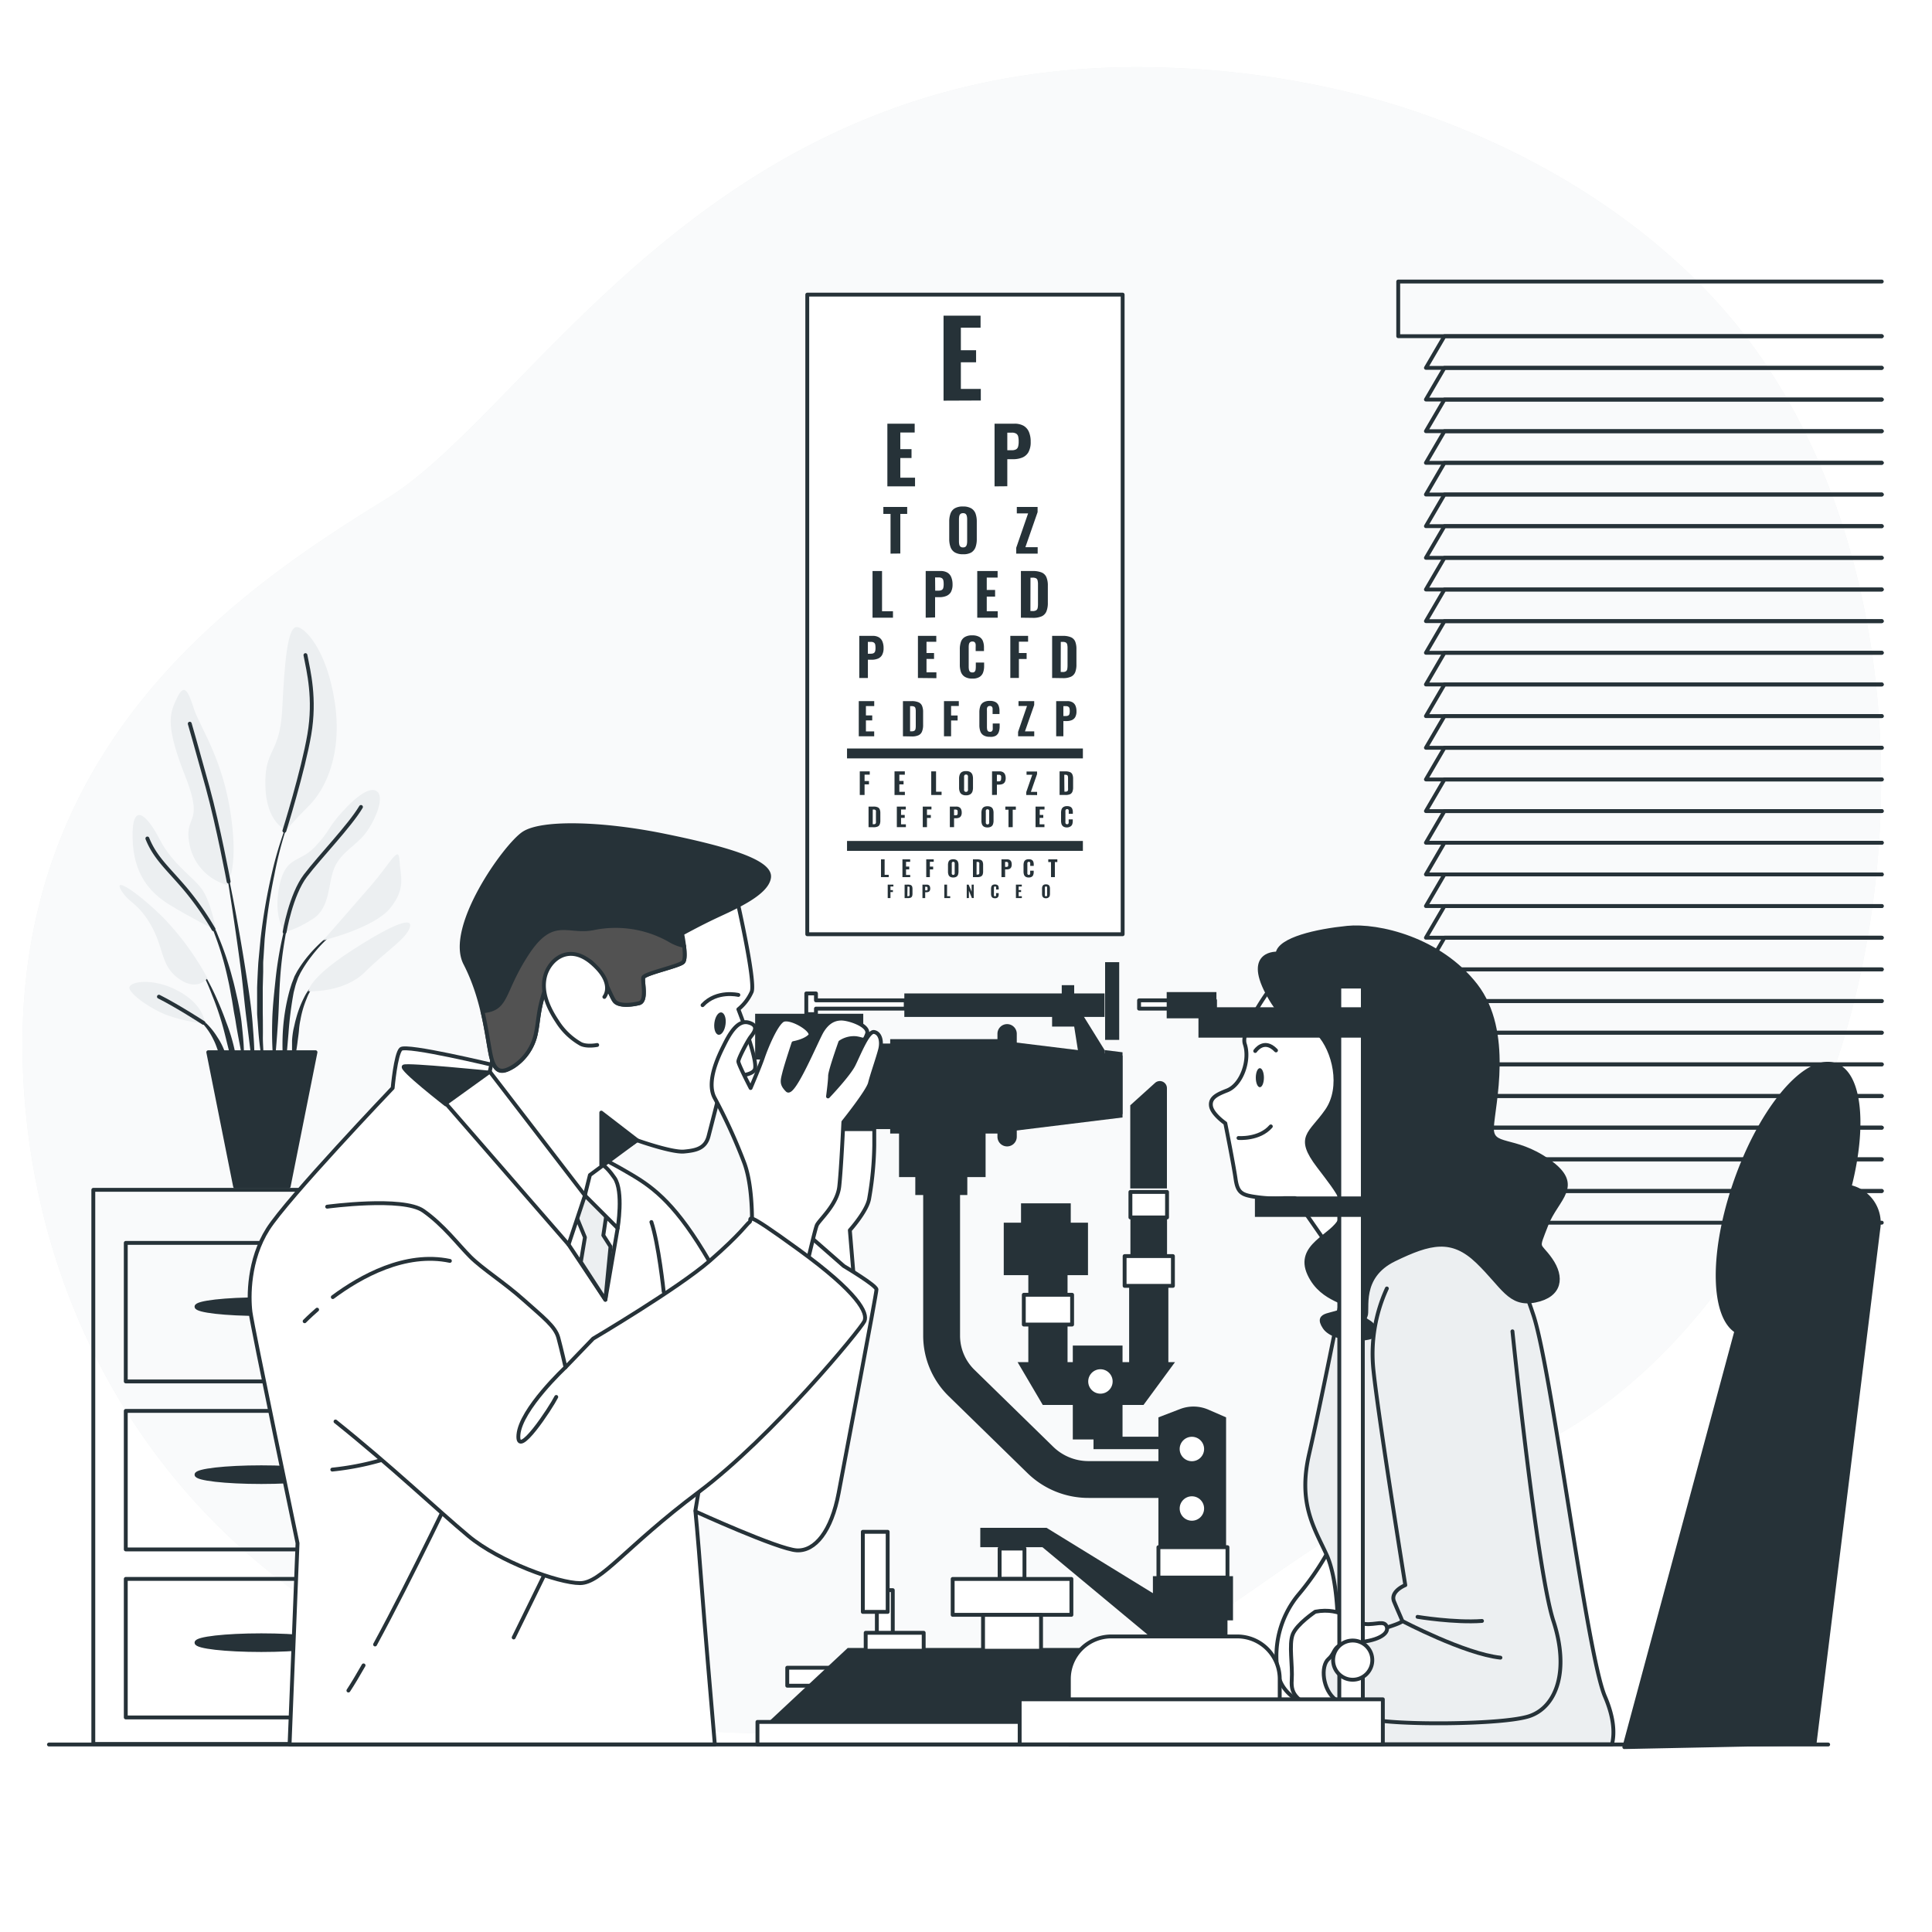 <svg class="animated" id="freepik_stories-ophthalmologist" xmlns="http://www.w3.org/2000/svg" viewBox="0 0 500 500" version="1.1" xmlns:xlink="http://www.w3.org/1999/xlink" xmlns:svgjs="http://svgjs.com/svgjs"><style>svg#freepik_stories-ophthalmologist:not(.animated) .animable {opacity: 0;}svg#freepik_stories-ophthalmologist.animated #freepik--Plant--inject-87 {animation: 1.5s Infinite  linear wind;animation-delay: 0s;}svg#freepik_stories-ophthalmologist.animated #freepik--character-2--inject-87 {animation: 1s 1 forwards cubic-bezier(.36,-0.01,.5,1.38) slideRight;animation-delay: 0s;}svg#freepik_stories-ophthalmologist.animated #freepik--character-1--inject-87 {animation: 1s 1 forwards cubic-bezier(.36,-0.01,.5,1.38) slideLeft;animation-delay: 0s;}            @keyframes wind {                0% {                    transform: rotate( 0deg );                }                25% {                    transform: rotate( 1deg );                }                75% {                    transform: rotate( -1deg );                }            }                    @keyframes slideRight {                0% {                    opacity: 0;                    transform: translateX(30px);                }                100% {                    opacity: 1;                    transform: translateX(0);                }            }                    @keyframes slideLeft {                0% {                    opacity: 0;                    transform: translateX(-30px);                }                100% {                    opacity: 1;                    transform: translateX(0);                }            }        </style><g id="freepik--background-simple--inject-87" class="animable" style="transform-origin: 246.32px 233.053px;"><path d="M461.52,101.55q-2.38-4-5-7.9c-23.18-34.34-63.07-57.84-102.31-68.46a231.87,231.87,0,0,0-52.71-7.69c-116.62-3.95-163.07,88-201.61,111.68S2.07,193.41,6,278.4s65.22,165,183.81,170S316.33,400,382.54,380.19c43.82-13.08,75-57.26,90.2-98.09C493.52,226.46,492.54,154.19,461.52,101.55Z" style="fill: rgb(236, 239, 241); transform-origin: 246.32px 233.053px;" id="el6p1qwu02z2v" class="animable"></path><g id="elcda0mm92wh"><path d="M461.52,101.55q-2.38-4-5-7.9c-23.18-34.34-63.07-57.84-102.31-68.46a231.87,231.87,0,0,0-52.71-7.69c-116.62-3.95-163.07,88-201.61,111.68S2.07,193.41,6,278.4s65.22,165,183.81,170S316.33,400,382.54,380.19c43.82-13.08,75-57.26,90.2-98.09C493.52,226.46,492.54,154.19,461.52,101.55Z" style="fill: rgb(255, 255, 255); opacity: 0.7; transform-origin: 246.32px 233.053px;" class="animable"></path></g></g><g id="freepik--Window--inject-87" class="animable" style="transform-origin: 424.43px 194.645px;"><polyline points="487 95.2 369.03 95.2 373.82 87.01 487 87.01" style="fill: none; stroke: rgb(38, 50, 56); stroke-linecap: round; stroke-linejoin: round; transform-origin: 428.015px 91.105px;" id="elh5hbshedz35" class="animable"></polyline><polyline points="487 103.4 369.03 103.4 373.82 95.2 487 95.2" style="fill: none; stroke: rgb(38, 50, 56); stroke-linecap: round; stroke-linejoin: round; transform-origin: 428.015px 99.3px;" id="elhxqmrcrt6ns" class="animable"></polyline><polyline points="487 111.59 369.03 111.59 373.82 103.4 487 103.4" style="fill: none; stroke: rgb(38, 50, 56); stroke-linecap: round; stroke-linejoin: round; transform-origin: 428.015px 107.495px;" id="el83xuzk3nz3b" class="animable"></polyline><polyline points="487 119.78 369.03 119.78 373.82 111.59 487 111.59" style="fill: none; stroke: rgb(38, 50, 56); stroke-linecap: round; stroke-linejoin: round; transform-origin: 428.015px 115.685px;" id="elaxf32wqxpio" class="animable"></polyline><polyline points="487 127.98 369.03 127.98 373.82 119.78 487 119.78" style="fill: none; stroke: rgb(38, 50, 56); stroke-linecap: round; stroke-linejoin: round; transform-origin: 428.015px 123.88px;" id="elxo08y2h2gvg" class="animable"></polyline><polyline points="487 136.17 369.03 136.17 373.82 127.98 487 127.98" style="fill: none; stroke: rgb(38, 50, 56); stroke-linecap: round; stroke-linejoin: round; transform-origin: 428.015px 132.075px;" id="el60wicy2op8k" class="animable"></polyline><polyline points="487 144.36 369.03 144.36 373.82 136.17 487 136.17" style="fill: none; stroke: rgb(38, 50, 56); stroke-linecap: round; stroke-linejoin: round; transform-origin: 428.015px 140.265px;" id="elhukymkrrzkt" class="animable"></polyline><polyline points="487 152.56 369.03 152.56 373.82 144.36 487 144.36" style="fill: none; stroke: rgb(38, 50, 56); stroke-linecap: round; stroke-linejoin: round; transform-origin: 428.015px 148.46px;" id="els36mlaxz0fl" class="animable"></polyline><polyline points="487 160.75 369.03 160.75 373.82 152.56 487 152.56" style="fill: none; stroke: rgb(38, 50, 56); stroke-linecap: round; stroke-linejoin: round; transform-origin: 428.015px 156.655px;" id="elu63hnzcamva" class="animable"></polyline><polyline points="487 168.94 369.03 168.94 373.82 160.75 487 160.75" style="fill: none; stroke: rgb(38, 50, 56); stroke-linecap: round; stroke-linejoin: round; transform-origin: 428.015px 164.845px;" id="elp85l03s774n" class="animable"></polyline><polyline points="487 177.14 369.03 177.14 373.82 168.94 487 168.94" style="fill: none; stroke: rgb(38, 50, 56); stroke-linecap: round; stroke-linejoin: round; transform-origin: 428.015px 173.04px;" id="ele6y82l726as" class="animable"></polyline><polyline points="487 185.33 369.03 185.33 373.82 177.14 487 177.14" style="fill: none; stroke: rgb(38, 50, 56); stroke-linecap: round; stroke-linejoin: round; transform-origin: 428.015px 181.235px;" id="elf2kn1ipux4" class="animable"></polyline><polyline points="487 193.52 369.03 193.52 373.82 185.33 487 185.33" style="fill: none; stroke: rgb(38, 50, 56); stroke-linecap: round; stroke-linejoin: round; transform-origin: 428.015px 189.425px;" id="elk8qwbwfo4xf" class="animable"></polyline><polyline points="487 201.72 369.03 201.72 373.82 193.52 487 193.52" style="fill: none; stroke: rgb(38, 50, 56); stroke-linecap: round; stroke-linejoin: round; transform-origin: 428.015px 197.62px;" id="el44bczpqbyhw" class="animable"></polyline><polyline points="487 209.91 369.03 209.91 373.82 201.72 487 201.72" style="fill: none; stroke: rgb(38, 50, 56); stroke-linecap: round; stroke-linejoin: round; transform-origin: 428.015px 205.815px;" id="el8eqthwuj8w" class="animable"></polyline><polyline points="487 218.1 369.03 218.1 373.82 209.91 487 209.91" style="fill: none; stroke: rgb(38, 50, 56); stroke-linecap: round; stroke-linejoin: round; transform-origin: 428.015px 214.005px;" id="elad9uzkti2la" class="animable"></polyline><polyline points="487 226.3 369.03 226.3 373.82 218.1 487 218.1" style="fill: none; stroke: rgb(38, 50, 56); stroke-linecap: round; stroke-linejoin: round; transform-origin: 428.015px 222.2px;" id="el3piq1uqsbip" class="animable"></polyline><polyline points="487 234.49 369.03 234.49 373.82 226.3 487 226.3" style="fill: none; stroke: rgb(38, 50, 56); stroke-linecap: round; stroke-linejoin: round; transform-origin: 428.015px 230.395px;" id="eltjogb7yyubc" class="animable"></polyline><polyline points="487 242.68 369.03 242.68 373.82 234.49 487 234.49" style="fill: none; stroke: rgb(38, 50, 56); stroke-linecap: round; stroke-linejoin: round; transform-origin: 428.015px 238.585px;" id="elqt6dpwyx22b" class="animable"></polyline><polyline points="487 250.88 369.03 250.88 373.82 242.68 487 242.68" style="fill: none; stroke: rgb(38, 50, 56); stroke-linecap: round; stroke-linejoin: round; transform-origin: 428.015px 246.78px;" id="eln3ojult3v9" class="animable"></polyline><polyline points="487 259.07 369.03 259.07 373.82 250.88 487 250.88" style="fill: none; stroke: rgb(38, 50, 56); stroke-linecap: round; stroke-linejoin: round; transform-origin: 428.015px 254.975px;" id="elb8dprf2aty" class="animable"></polyline><polyline points="487 267.26 369.03 267.26 373.82 259.07 487 259.07" style="fill: none; stroke: rgb(38, 50, 56); stroke-linecap: round; stroke-linejoin: round; transform-origin: 428.015px 263.165px;" id="elgs4gsd6kjyh" class="animable"></polyline><polyline points="487 275.46 369.03 275.46 373.82 267.26 487 267.26" style="fill: none; stroke: rgb(38, 50, 56); stroke-linecap: round; stroke-linejoin: round; transform-origin: 428.015px 271.36px;" id="elhxrckwwu03m" class="animable"></polyline><polyline points="487 283.65 369.03 283.65 373.82 275.46 487 275.46" style="fill: none; stroke: rgb(38, 50, 56); stroke-linecap: round; stroke-linejoin: round; transform-origin: 428.015px 279.555px;" id="elhvhzbc9x4hq" class="animable"></polyline><polyline points="487 291.84 369.03 291.84 373.82 283.65 487 283.65" style="fill: none; stroke: rgb(38, 50, 56); stroke-linecap: round; stroke-linejoin: round; transform-origin: 428.015px 287.745px;" id="elek4almcsvxc" class="animable"></polyline><polyline points="487 300.04 369.03 300.04 373.82 291.84 487 291.84" style="fill: none; stroke: rgb(38, 50, 56); stroke-linecap: round; stroke-linejoin: round; transform-origin: 428.015px 295.94px;" id="elos4ldohgyq" class="animable"></polyline><polyline points="487 308.23 369.03 308.23 373.82 300.04 487 300.04" style="fill: none; stroke: rgb(38, 50, 56); stroke-linecap: round; stroke-linejoin: round; transform-origin: 428.015px 304.135px;" id="elukk4j2wirx" class="animable"></polyline><polyline points="487 316.43 369.03 316.43 373.82 308.23 487 308.23" style="fill: none; stroke: rgb(38, 50, 56); stroke-linecap: round; stroke-linejoin: round; transform-origin: 428.015px 312.33px;" id="elr79ijsm4ty" class="animable"></polyline><polyline points="487 72.86 361.86 72.86 361.86 87.01 487 87.01" style="fill: none; stroke: rgb(38, 50, 56); stroke-linecap: round; stroke-linejoin: round; transform-origin: 424.43px 79.935px;" id="elmk418bruwt9" class="animable"></polyline></g><g id="freepik--Plant--inject-87" class="animable animator-active" style="transform-origin: 68.554px 234.668px;"><path d="M75.53,210.27h0a.08.08,0,0,0,0-.1.07.07,0,0,0-.1,0,98.32,98.32,0,0,0-5.13,16.08A149.31,149.31,0,0,0,67.43,243l-.4,4.22c-.06.7-.14,1.4-.19,2.11l-.12,2.11c-.06,1.41-.14,2.82-.18,4.23l0,4.24,0,2.12c0,.7.08,1.4.13,2.11.11,1.41.19,2.82.32,4.22.27,2.81.7,5.6,1.13,8.38,0,0,0,.07.07.06a.08.08,0,0,0,.08-.07h0c0-1.42-.07-2.82-.1-4.22s-.16-2.81-.14-4.21,0-2.8,0-4.21L68,262l0-2.1,0-4.2.11-4.2,0-2.1c0-.7.08-1.39.12-2.09l.26-4.19A150.77,150.77,0,0,1,71,226.45,97.69,97.69,0,0,1,75.53,210.27Z" style="fill: rgb(38, 50, 56); transform-origin: 71.044px 243.475px;" id="elyxjf3msq45b" class="animable"></path><path d="M76.13,232.22a.07.07,0,0,0,0-.09.06.06,0,0,0-.09,0,100.91,100.91,0,0,0-3,10.66,98.46,98.46,0,0,0-1.76,11c-.38,3.67-.79,7.35-.84,11a93.26,93.26,0,0,0,.39,11.08.09.09,0,0,0,.07.06.06.06,0,0,0,.08-.06c.43-3.68.69-7.35.94-11s.3-7.34.54-11A98,98,0,0,1,73.73,243,96.92,96.92,0,0,1,76.13,232.22Z" style="fill: rgb(38, 50, 56); transform-origin: 73.279px 254.022px;" id="elxynk4d0052" class="animable"></path><path d="M88.3,239.94a.07.07,0,0,0-.11,0A36.85,36.85,0,0,0,80.06,247a32.38,32.38,0,0,0-3.18,4.42l-.66,1.24L75.71,254c-.18.42-.31.86-.45,1.3s-.27.87-.39,1.31a52.35,52.35,0,0,0-1.69,10.73,63,63,0,0,0,.41,10.81.07.07,0,0,0,.07.07.08.08,0,0,0,.08-.07l.92-10.7A94.77,94.77,0,0,1,76,256.85c.1-.43.22-.85.33-1.28a12.28,12.28,0,0,1,.37-1.26l.44-1.24.56-1.17a31.79,31.79,0,0,1,2.91-4.42A36.92,36.92,0,0,1,88.27,240h0A.08.08,0,0,0,88.3,239.94Z" style="fill: rgb(38, 50, 56); transform-origin: 80.704px 259.067px;" id="elyv0hor1j3vb" class="animable"></path><path d="M82.41,253.69a11.81,11.81,0,0,0-3.7,4.44,26.86,26.86,0,0,0-2.08,5.45c-.14.47-.26.94-.36,1.42l-.33,1.42a23.52,23.52,0,0,0-.36,2.89c0,1,0,1.94,0,2.91a25.68,25.68,0,0,0,.38,2.89.09.09,0,0,0,.06.06.08.08,0,0,0,.09-.06,24,24,0,0,0,.51-2.85c.16-.94.3-1.88.41-2.81s.27-1.87.34-2.81.2-1.87.4-2.79a25.54,25.54,0,0,1,1.59-5.4,12,12,0,0,1,3.1-4.64h0a.08.08,0,0,0,0-.1A.07.07,0,0,0,82.41,253.69Z" style="fill: rgb(38, 50, 56); transform-origin: 79.029px 264.431px;" id="elk8kh9zdh6mn" class="animable"></path><path d="M65.34,264.41c-.4-4.75-1.18-9.46-1.92-14.16s-1.56-9.39-2.42-14.06-1.82-9.34-2.83-14a.09.09,0,0,0-.09-.06.08.08,0,0,0-.06.09c.81,4.68,1.55,9.38,2.25,14.08s1.38,9.4,2,14.11,1,9.44,1.63,14.14l1.74,14.14a.07.07,0,0,0,.14,0c.06-1.19.06-2.39.09-3.58s0-2.38-.07-3.58C65.72,269.16,65.52,266.78,65.34,264.41Z" style="fill: rgb(38, 50, 56); transform-origin: 61.95px 250.445px;" id="ell755alc3tx" class="animable"></path><path d="M62.49,264.34c-.25-1.88-.6-3.75-1-5.62L60.87,256c-.22-.93-.43-1.85-.7-2.77a79.2,79.2,0,0,0-3.63-10.8L56,241.07l-.63-1.28c-.4-.86-.89-1.68-1.35-2.51a21.68,21.68,0,0,0-3.43-4.54.07.07,0,0,0-.1,0,.08.08,0,0,0,0,.1h0a21,21,0,0,1,3.14,4.65c.41.84.85,1.67,1.2,2.55l.56,1.29.49,1.32A76.51,76.51,0,0,1,59,253.47c.43,1.82.72,3.69,1.07,5.53l.45,2.78c.16.93.36,1.85.49,2.78.29,1.86.64,3.71,1,5.57s.63,3.72,1,5.58a.07.07,0,0,0,.07.06.08.08,0,0,0,.08-.07c0-1.9,0-3.8-.13-5.69S62.69,266.23,62.49,264.34Z" style="fill: rgb(38, 50, 56); transform-origin: 56.816px 254.245px;" id="ela3dn8h0gcyq" class="animable"></path><path d="M58.56,264.58c-.88-2.49-1.9-4.93-3-7.32a62.92,62.92,0,0,0-3.78-6.94.1.1,0,0,0-.1,0,.09.09,0,0,0,0,.11,62.82,62.82,0,0,1,3.23,7.15c1,2.43,1.84,4.89,2.57,7.4s1.27,5.05,1.94,7.56,1.26,5.05,2,7.6a.08.08,0,0,0,.08.05.07.07,0,0,0,.07-.07,37.31,37.31,0,0,0-.74-7.9A47.86,47.86,0,0,0,58.56,264.58Z" style="fill: rgb(38, 50, 56); transform-origin: 56.617px 265.248px;" id="ele73q8ifq7" class="animable"></path><path d="M58.4,272.88a17.12,17.12,0,0,0-2.09-4.38,18.25,18.25,0,0,0-3.05-3.79,14.38,14.38,0,0,0-1.93-1.46,8.39,8.39,0,0,0-2.2-1,.07.07,0,0,0-.08,0,.08.08,0,0,0,0,.1h0a11.12,11.12,0,0,1,3.65,2.83,17,17,0,0,1,2.53,3.85c.72,1.36,1.1,2.87,1.72,4.28.28.72.56,1.44.88,2.16a18.26,18.26,0,0,0,1,2.2h0a.08.08,0,0,0,.15,0,19.74,19.74,0,0,0-.09-2.43C58.76,274.46,58.59,273.67,58.4,272.88Z" style="fill: rgb(38, 50, 56); transform-origin: 54.009px 269.98px;" id="el2g2tdvyxt8l" class="animable"></path><path d="M58.69,229a13.53,13.53,0,0,1-9.58-10.18c-1.79-8.38,4-4.79-1.19-18s-4-16.17-2.2-20,2.79-2.6,4.39,2.39,7.39,12.78,9.58,27.35S58.69,229,58.69,229Z" style="fill: rgb(236, 239, 241); transform-origin: 52.321px 203.785px;" id="elazvdwj6z6kc" class="animable"></path><path d="M74.06,214.83s-5.19-1.8-5.39-11.58,3.8-7.78,4.39-20,1.4-20.75,3.6-20.95,8,6,10,19.56-2.6,22.55-6.59,26.54S74.06,214.83,74.06,214.83Z" style="fill: rgb(236, 239, 241); transform-origin: 77.903px 188.563px;" id="elpydnznfe6c" class="animable"></path><path d="M55.9,240.78s-1.2-7.19-3.59-10.58-7.59-6.39-11-13-7.19-9.78-7-.4,4.39,14.17,9.58,17.36S55.9,240.78,55.9,240.78Z" style="fill: rgb(236, 239, 241); transform-origin: 45.102px 225.855px;" id="el9p2ne1ksbb5" class="animable"></path><path d="M53.7,253.15a72,72,0,0,0-11.77-16c-7-6.78-12.58-10.17-10.58-6.78s4.39,3.19,7.78,9.18,2.4,10.38,7.19,13.77S53.7,253.15,53.7,253.15Z" style="fill: rgb(236, 239, 241); transform-origin: 42.319px 241.912px;" id="elk3ukcyuypv" class="animable"></path><path d="M53.1,264.93c-.19-.6-.39-5-7.18-8.58s-13.17-2.2-12.38-.4,5,4.79,9.19,6.58A42.2,42.2,0,0,0,53.1,264.93Z" style="fill: rgb(236, 239, 241); transform-origin: 43.287px 259.523px;" id="eltwudh6ai4fr" class="animable"></path><path d="M73.66,241.18s-3-3.8-1.39-11.78,5.19-6,9.18-10.18,3.19-4.79,7.18-9.18,7.59-6.79,9.18-5-.79,7.39-3.19,10.58-6.19,4.79-8,8.78-1,10.38-5.59,13.37S73.66,241.18,73.66,241.18Z" style="fill: rgb(236, 239, 241); transform-origin: 85.06px 222.812px;" id="el652yg8iuixk" class="animable"></path><path d="M83.64,243.37S90.83,235.19,96,229.2s7.18-10.58,7.38-6.59S105.2,229.8,101,235,83.64,243.37,83.64,243.37Z" style="fill: rgb(236, 239, 241); transform-origin: 93.746px 232.241px;" id="eleohk82ba5pm" class="animable"></path><path d="M79.85,256.55S79.65,253.35,91,246s16.16-8.79,15-5.79-6.19,6-11.58,11.38S79.85,256.55,79.85,256.55Z" style="fill: rgb(236, 239, 241); transform-origin: 93.009px 247.65px;" id="elp80fgddfr1r" class="animable"></path><path d="M59.17,228.15s-2.67-14.32-5.47-24.5-4.59-16.36-4.59-16.36" style="fill: none; stroke: rgb(38, 50, 56); stroke-linecap: round; stroke-linejoin: round; transform-origin: 54.14px 207.72px;" id="el9czzbkzr8ln" class="animable"></path><path d="M73.6,215s4.85-15.52,6.45-24.9-.2-16.37-1-20.56" style="fill: none; stroke: rgb(38, 50, 56); stroke-linecap: round; stroke-linejoin: round; transform-origin: 77.146px 192.27px;" id="el2jdxk6xzmhe" class="animable"></path><path d="M55.27,240.48A75.1,75.1,0,0,0,47.92,230c-4.4-5.19-7.79-8-9.78-13" style="fill: none; stroke: rgb(38, 50, 56); stroke-linecap: round; stroke-linejoin: round; transform-origin: 46.705px 228.74px;" id="elx17919kooo" class="animable"></path><path d="M73.66,241.18s1.6-9.58,5.39-14.57,11.38-12.78,14.37-17.77" style="fill: none; stroke: rgb(38, 50, 56); stroke-linecap: round; stroke-linejoin: round; transform-origin: 83.54px 225.01px;" id="elqq8o6ulg80i" class="animable"></path><path d="M52.64,264.71s-6.72-4.37-11.51-6.77" style="fill: none; stroke: rgb(38, 50, 56); stroke-linecap: round; stroke-linejoin: round; transform-origin: 46.885px 261.325px;" id="eluvx48j21vac" class="animable"></path><polygon points="74.71 307.04 60.84 307.04 53.9 272.31 81.65 272.31 74.71 307.04" style="fill: rgb(38, 50, 56); stroke: rgb(38, 50, 56); stroke-linecap: round; stroke-linejoin: round; transform-origin: 67.775px 289.675px;" id="el99orzn1nfrs" class="animable"></polygon></g><g id="freepik--Furniture--inject-87" class="animable" style="transform-origin: 67.605px 379.635px;"><rect x="24.15" y="307.93" width="86.91" height="143.41" style="fill: none; stroke: rgb(38, 50, 56); stroke-linecap: round; stroke-linejoin: round; transform-origin: 67.605px 379.635px;" id="eloce7al09mxr" class="animable"></rect><rect x="32.55" y="321.66" width="70.18" height="35.85" style="fill: none; stroke: rgb(38, 50, 56); stroke-linecap: round; stroke-linejoin: round; transform-origin: 67.64px 339.585px;" id="elac7ispqqbus" class="animable"></rect><ellipse cx="67.63" cy="338.16" rx="16.78" ry="1.91" style="fill: rgb(38, 50, 56); stroke: rgb(38, 50, 56); stroke-linecap: round; stroke-linejoin: round; transform-origin: 67.63px 338.16px;" id="elqhktqpspgjh" class="animable"></ellipse><rect x="32.55" y="365.14" width="70.18" height="35.85" style="fill: none; stroke: rgb(38, 50, 56); stroke-linecap: round; stroke-linejoin: round; transform-origin: 67.64px 383.065px;" id="elf6prvgfinll" class="animable"></rect><path d="M84.42,381.64c0,1.05-7.52,1.91-16.79,1.91s-16.78-.86-16.78-1.91,7.52-1.91,16.78-1.91S84.42,380.59,84.42,381.64Z" style="fill: rgb(38, 50, 56); stroke: rgb(38, 50, 56); stroke-linecap: round; stroke-linejoin: round; transform-origin: 67.635px 381.64px;" id="elmum4bwyt6h" class="animable"></path><rect x="32.55" y="408.62" width="70.18" height="35.85" style="fill: none; stroke: rgb(38, 50, 56); stroke-linecap: round; stroke-linejoin: round; transform-origin: 67.64px 426.545px;" id="elzlrtufduqke" class="animable"></rect><ellipse cx="67.63" cy="425.12" rx="16.78" ry="1.91" style="fill: rgb(38, 50, 56); stroke: rgb(38, 50, 56); stroke-linecap: round; stroke-linejoin: round; transform-origin: 67.63px 425.12px;" id="elfhof7nzifpi" class="animable"></ellipse></g><g id="freepik--Poster--inject-87" class="animable" style="transform-origin: 249.73px 159.015px;"><rect x="208.92" y="76.25" width="81.62" height="165.53" style="fill: rgb(255, 255, 255); stroke: rgb(38, 50, 56); stroke-linecap: round; stroke-linejoin: round; transform-origin: 249.73px 159.015px;" id="elt5vmb4qdt9" class="animable"></rect><path d="M244.19,103.69v-22h9.58V84.8h-5.1v5.84h3.94v3.12h-3.94v6.89h5.16v3Z" style="fill: rgb(38, 50, 56); transform-origin: 249.01px 92.69px;" id="elg9p1aj2cqs5" class="animable"></path><path d="M229.65,125.87V109.65h7.07v2.28H233v4.31h2.9v2.3H233v5.09h3.81v2.24Z" style="fill: rgb(38, 50, 56); transform-origin: 233.23px 117.76px;" id="elcdteubd07pq" class="animable"></path><path d="M230.47,143.28V133h-1.86V131.2h6.17V133H233v10.25Z" style="fill: rgb(38, 50, 56); transform-origin: 231.695px 137.24px;" id="elhy4bx1rkgoa" class="animable"></path><path d="M249.22,143.44a4.08,4.08,0,0,1-2.1-.47A2.65,2.65,0,0,1,246,141.6a6.08,6.08,0,0,1-.34-2.12V135a6.08,6.08,0,0,1,.34-2.12,2.58,2.58,0,0,1,1.11-1.34,4.09,4.09,0,0,1,2.1-.46,4.15,4.15,0,0,1,2.13.47,2.64,2.64,0,0,1,1.12,1.34,6,6,0,0,1,.33,2.11v4.51a6.09,6.09,0,0,1-.33,2.12,2.71,2.71,0,0,1-1.12,1.37A4.15,4.15,0,0,1,249.22,143.44Zm0-1.77a1,1,0,0,0,.71-.22,1.14,1.14,0,0,0,.29-.58,3.81,3.81,0,0,0,.08-.78v-5.72a3.79,3.79,0,0,0-.08-.77,1.18,1.18,0,0,0-.29-.58,1,1,0,0,0-.71-.21,1,1,0,0,0-.67.21,1.11,1.11,0,0,0-.3.58,4.69,4.69,0,0,0-.07.77v5.72a3.84,3.84,0,0,0,.07.78,1,1,0,0,0,.29.58A.93.93,0,0,0,249.22,141.67Z" style="fill: rgb(38, 50, 56); transform-origin: 249.225px 137.261px;" id="elaqnqh3rszhc" class="animable"></path><path d="M225.81,159.86V147.78h2.46v10.41h2.83v1.67Z" style="fill: rgb(38, 50, 56); transform-origin: 228.455px 153.82px;" id="el2aa33karu7o" class="animable"></path><path d="M222.38,175.46v-10.9h3.46a3.06,3.06,0,0,1,1.6.37,2.25,2.25,0,0,1,.92,1.07,4.3,4.3,0,0,1,.31,1.7,3.6,3.6,0,0,1-.4,1.83,2.21,2.21,0,0,1-1.08.93,4.32,4.32,0,0,1-1.58.28h-1v4.72Zm2.22-6.28h.78a1.52,1.52,0,0,0,.75-.16.84.84,0,0,0,.36-.49,3.38,3.38,0,0,0,.09-.86,4.89,4.89,0,0,0-.07-.84.87.87,0,0,0-.33-.52,1.34,1.34,0,0,0-.81-.19h-.77Z" style="fill: rgb(38, 50, 56); transform-origin: 225.527px 170.008px;" id="elkd7vxdqt2b9" class="animable"></path><path d="M222.25,190.55v-9.1h4v1.28H224.1v2.42h1.63v1.29H224.1v2.85h2.14v1.26Z" style="fill: rgb(38, 50, 56); transform-origin: 224.25px 186px;" id="elo6jcbmjyt4r" class="animable"></path><path d="M222.51,205.74v-6.11h2.58v.85h-1.34v1.65h1.14V203h-1.14v2.74Z" style="fill: rgb(38, 50, 56); transform-origin: 223.8px 202.685px;" id="el52hz6ss259j" class="animable"></path><path d="M231.5,205.74v-6.11h2.67v.86h-1.42v1.62h1.09V203h-1.09v1.92h1.43v.84Z" style="fill: rgb(38, 50, 56); transform-origin: 232.84px 202.695px;" id="elz1ma8jc4gcq" class="animable"></path><path d="M224.78,214.07v-5.33h1.3a2.56,2.56,0,0,1,1.06.18,1,1,0,0,1,.53.54,2.39,2.39,0,0,1,.16.95v1.94a2.51,2.51,0,0,1-.16,1,1,1,0,0,1-.53.56,2.41,2.41,0,0,1-1,.18Zm1.08-.76h.23a.74.74,0,0,0,.43-.09.48.48,0,0,0,.17-.28,3.09,3.09,0,0,0,0-.47v-2.19a2.48,2.48,0,0,0,0-.45.37.37,0,0,0-.18-.24.72.72,0,0,0-.41-.08h-.23Z" style="fill: rgb(38, 50, 56); transform-origin: 226.306px 211.414px;" id="elmbibd47n0ab" class="animable"></path><path d="M228,227v-4.6h.94v4H230V227Z" style="fill: rgb(38, 50, 56); transform-origin: 229px 224.7px;" id="elwed3lwvwin" class="animable"></path><path d="M233.55,227v-4.6h2v.64h-1.07v1.23h.83V225h-.83v1.44h1.08V227Z" style="fill: rgb(38, 50, 56); transform-origin: 234.555px 224.7px;" id="el08d7q3ycoyv9" class="animable"></path><path d="M239.71,227v-4.6h1.94v.63h-1v1.25h.85V225h-.85V227Z" style="fill: rgb(38, 50, 56); transform-origin: 240.68px 224.7px;" id="elic9o0gggg4r" class="animable"></path><path d="M229.74,232.42v-3.48h1.47v.48h-.76v.94h.64v.5h-.64v1.56Z" style="fill: rgb(38, 50, 56); transform-origin: 230.475px 230.68px;" id="elcmb9ni5cbw4" class="animable"></path><path d="M234.11,232.42v-3.48H235a1.86,1.86,0,0,1,.7.11.72.72,0,0,1,.35.36,1.79,1.79,0,0,1,.1.62v1.27a1.91,1.91,0,0,1-.1.64.74.74,0,0,1-.35.37,1.58,1.58,0,0,1-.68.11Zm.71-.49H235a.52.52,0,0,0,.29-.06.29.29,0,0,0,.1-.19,2.36,2.36,0,0,0,0-.3v-1.44a1.12,1.12,0,0,0,0-.29.21.21,0,0,0-.11-.16.56.56,0,0,0-.27-.05h-.15Z" style="fill: rgb(38, 50, 56); transform-origin: 235.13px 230.681px;" id="elj75qr3efpz" class="animable"></path><path d="M238.73,232.42v-3.48h1.1a1,1,0,0,1,.52.12.69.69,0,0,1,.29.34,1.44,1.44,0,0,1,.1.54,1.2,1.2,0,0,1-.13.59.69.69,0,0,1-.35.3,1.5,1.5,0,0,1-.5.08h-.32v1.51Zm.71-2h.25a.54.54,0,0,0,.24,0,.31.31,0,0,0,.11-.16,1,1,0,0,0,0-.28,1.84,1.84,0,0,0,0-.26.3.3,0,0,0-.11-.17.43.43,0,0,0-.26-.06h-.24Z" style="fill: rgb(38, 50, 56); transform-origin: 239.735px 230.68px;" id="elauneqvhjpvj" class="animable"></path><path d="M244.39,232.42v-3.48h.71v3h.81v.48Z" style="fill: rgb(38, 50, 56); transform-origin: 245.15px 230.68px;" id="elm8qqqn4zf7" class="animable"></path><path d="M250.19,232.42v-3.48h.49l.78,1.82v-1.82H252v3.48h-.47l-.78-1.92v1.92Z" style="fill: rgb(38, 50, 56); transform-origin: 251.095px 230.68px;" id="elcjutzzar4t" class="animable"></path><path d="M257.5,232.47a1.21,1.21,0,0,1-.62-.14.79.79,0,0,1-.31-.41,1.87,1.87,0,0,1-.09-.61v-1.25a1.89,1.89,0,0,1,.09-.62.73.73,0,0,1,.31-.4,1.12,1.12,0,0,1,.62-.14,1.17,1.17,0,0,1,.58.12.66.66,0,0,1,.31.35,1.74,1.74,0,0,1,.08.53v.3h-.68v-.33a1.64,1.64,0,0,0,0-.23.33.33,0,0,0-.07-.17.27.27,0,0,0-.2-.07.28.28,0,0,0-.2.07.31.31,0,0,0-.09.18,1.85,1.85,0,0,0,0,.24v1.59a.94.94,0,0,0,0,.25.34.34,0,0,0,.09.17.27.27,0,0,0,.19.06.24.24,0,0,0,.2-.07.3.3,0,0,0,.07-.18,1.64,1.64,0,0,0,0-.23v-.34h.68v.29a1.53,1.53,0,0,1-.08.54.78.78,0,0,1-.3.37A1.1,1.1,0,0,1,257.5,232.47Z" style="fill: rgb(38, 50, 56); transform-origin: 257.475px 230.685px;" id="elal4smf0pjxa" class="animable"></path><path d="M262.92,232.42v-3.48h1.52v.49h-.81v.92h.63v.5h-.63v1.09h.82v.48Z" style="fill: rgb(38, 50, 56); transform-origin: 263.685px 230.68px;" id="ely9uk1b7agn8" class="animable"></path><path d="M270.7,232.47a1.1,1.1,0,0,1-.61-.14.83.83,0,0,1-.32-.39,1.82,1.82,0,0,1-.09-.61V230a1.82,1.82,0,0,1,.09-.61.83.83,0,0,1,.32-.39,1.2,1.2,0,0,1,.61-.13,1.18,1.18,0,0,1,.61.13.79.79,0,0,1,.33.39,1.82,1.82,0,0,1,.09.61v1.3a1.82,1.82,0,0,1-.09.61.79.79,0,0,1-.33.39A1.08,1.08,0,0,1,270.7,232.47Zm0-.51a.28.28,0,0,0,.2-.06.31.31,0,0,0,.09-.17,1.64,1.64,0,0,0,0-.23v-1.64a1.64,1.64,0,0,0,0-.23.28.28,0,0,0-.29-.23.26.26,0,0,0-.19.07.28.28,0,0,0-.09.16,1.64,1.64,0,0,0,0,.23v1.64a1.64,1.64,0,0,0,0,.23.24.24,0,0,0,.28.23Z" style="fill: rgb(38, 50, 56); transform-origin: 270.705px 230.67px;" id="el4cm30vwnin9" class="animable"></path><path d="M246.69,227.09a1.55,1.55,0,0,1-.8-.18,1,1,0,0,1-.42-.52,2.22,2.22,0,0,1-.13-.81v-1.72a2.13,2.13,0,0,1,.13-.8.89.89,0,0,1,.42-.51,1.89,1.89,0,0,1,1.61,0,1,1,0,0,1,.43.51,2.35,2.35,0,0,1,.13.8v1.72a2.46,2.46,0,0,1-.13.81,1,1,0,0,1-.43.52A1.57,1.57,0,0,1,246.69,227.09Zm0-.67a.37.37,0,0,0,.27-.09.38.38,0,0,0,.11-.22,1.39,1.39,0,0,0,0-.3v-2.17a1.39,1.39,0,0,0,0-.3.42.42,0,0,0-.11-.22.41.41,0,0,0-.27-.08.36.36,0,0,0-.25.08.43.43,0,0,0-.12.22,1.39,1.39,0,0,0,0,.3v2.17a1.39,1.39,0,0,0,0,.3.38.38,0,0,0,.11.22A.36.36,0,0,0,246.69,226.42Z" style="fill: rgb(38, 50, 56); transform-origin: 246.7px 224.731px;" id="elde0j43qw4fo" class="animable"></path><path d="M251.8,227v-4.6h1.12a2.23,2.23,0,0,1,.91.15.9.9,0,0,1,.47.47,2.14,2.14,0,0,1,.13.82v1.68a2.25,2.25,0,0,1-.13.84.94.94,0,0,1-.46.48,2,2,0,0,1-.9.16Zm.93-.65h.2a.57.57,0,0,0,.37-.09.33.33,0,0,0,.14-.24,2.25,2.25,0,0,0,0-.4v-1.9a1.29,1.29,0,0,0,0-.38.34.34,0,0,0-.14-.22.84.84,0,0,0-.36-.06h-.2Z" style="fill: rgb(38, 50, 56); transform-origin: 253.116px 224.7px;" id="eldjq056d5pcn" class="animable"></path><path d="M266.24,227.09a1.47,1.47,0,0,1-.81-.19,1,1,0,0,1-.42-.54,2.41,2.41,0,0,1-.12-.8v-1.65a2.49,2.49,0,0,1,.12-.82,1,1,0,0,1,.42-.53,1.47,1.47,0,0,1,.81-.19,1.5,1.5,0,0,1,.77.16.92.92,0,0,1,.4.47,1.86,1.86,0,0,1,.12.7v.39h-.91v-.44a2.64,2.64,0,0,0,0-.29.4.4,0,0,0-.09-.23.34.34,0,0,0-.27-.09.37.37,0,0,0-.27.09.45.45,0,0,0-.11.24,2.88,2.88,0,0,0,0,.32v2.09a1.72,1.72,0,0,0,0,.34.4.4,0,0,0,.12.22.37.37,0,0,0,.25.08.33.33,0,0,0,.26-.09.53.53,0,0,0,.1-.24,3,3,0,0,0,0-.31v-.45h.91v.38a1.92,1.92,0,0,1-.12.71.9.9,0,0,1-.39.49A1.43,1.43,0,0,1,266.24,227.09Z" style="fill: rgb(38, 50, 56); transform-origin: 266.21px 224.73px;" id="elgbtvpg0pm1" class="animable"></path><path d="M259.18,227v-4.6h1.46a1.37,1.37,0,0,1,.68.15,1.07,1.07,0,0,1,.39.45,1.94,1.94,0,0,1,.12.72,1.5,1.5,0,0,1-.16.77.94.94,0,0,1-.46.4,1.75,1.75,0,0,1-.67.11h-.42v2Zm.94-2.65h.33a.65.65,0,0,0,.31-.07.28.28,0,0,0,.15-.21,1.19,1.19,0,0,0,0-.36,1.69,1.69,0,0,0,0-.35.34.34,0,0,0-.14-.22.52.52,0,0,0-.34-.08h-.32Z" style="fill: rgb(38, 50, 56); transform-origin: 260.506px 224.699px;" id="el1rlylllwalm" class="animable"></path><path d="M272,227v-3.9h-.71v-.7h2.35v.7H273V227Z" style="fill: rgb(38, 50, 56); transform-origin: 272.465px 224.7px;" id="el83im63wz354" class="animable"></path><path d="M232.1,214.07v-5.33h2.32v.75h-1.23v1.42h.95v.75h-.95v1.67h1.25v.74Z" style="fill: rgb(38, 50, 56); transform-origin: 233.27px 211.405px;" id="el478owly250x" class="animable"></path><path d="M238.81,214.07v-5.33h2.25v.74H239.9v1.44h1v.76h-1v2.39Z" style="fill: rgb(38, 50, 56); transform-origin: 239.935px 211.405px;" id="el150jdy09r9i" class="animable"></path><path d="M245.82,214.07v-5.33h1.69a1.5,1.5,0,0,1,.78.19,1.1,1.1,0,0,1,.45.52,2.05,2.05,0,0,1,.15.83,1.71,1.71,0,0,1-.19.89,1.07,1.07,0,0,1-.53.46,2.07,2.07,0,0,1-.77.13h-.49v2.31Zm1.09-3.07h.38a.69.69,0,0,0,.36-.08.37.37,0,0,0,.18-.24,1.66,1.66,0,0,0,0-.42,2.25,2.25,0,0,0,0-.4.46.46,0,0,0-.16-.26.72.72,0,0,0-.4-.09h-.37Z" style="fill: rgb(38, 50, 56); transform-origin: 247.356px 211.405px;" id="ellq0y80cv89f" class="animable"></path><path d="M255.55,214.14a1.74,1.74,0,0,1-.92-.21,1.17,1.17,0,0,1-.49-.6,2.61,2.61,0,0,1-.15-.94v-2a2.61,2.61,0,0,1,.15-.94,1.18,1.18,0,0,1,.49-.59,1.85,1.85,0,0,1,.92-.2,1.79,1.79,0,0,1,.94.21,1.06,1.06,0,0,1,.49.59,2.52,2.52,0,0,1,.15.93v2a2.61,2.61,0,0,1-.15.94,1.12,1.12,0,0,1-.49.6A1.79,1.79,0,0,1,255.55,214.14Zm0-.78a.4.4,0,0,0,.31-.1A.51.51,0,0,0,256,213a1.9,1.9,0,0,0,0-.35v-2.52a1.87,1.87,0,0,0,0-.34.51.51,0,0,0-.14-.25.44.44,0,0,0-.31-.1.4.4,0,0,0-.29.1.43.43,0,0,0-.13.25,1.86,1.86,0,0,0,0,.34v2.52a1.9,1.9,0,0,0,0,.35.5.5,0,0,0,.13.25A.4.4,0,0,0,255.55,213.36Z" style="fill: rgb(38, 50, 56); transform-origin: 255.56px 211.4px;" id="elzqyoobpgzf" class="animable"></path><path d="M261,214.07v-4.52h-.82v-.81h2.72v.81h-.81v4.52Z" style="fill: rgb(38, 50, 56); transform-origin: 261.54px 211.405px;" id="elguwmy4l4viu" class="animable"></path><path d="M268,214.07v-5.33h2.32v.75h-1.24v1.42H270v.75h-.95v1.67h1.25v.74Z" style="fill: rgb(38, 50, 56); transform-origin: 269.16px 211.405px;" id="elzounztp44d" class="animable"></path><path d="M276.15,214.14a1.69,1.69,0,0,1-.93-.22,1.25,1.25,0,0,1-.49-.62,2.94,2.94,0,0,1-.13-.93v-1.91a3,3,0,0,1,.13-1,1.19,1.19,0,0,1,.49-.61,1.69,1.69,0,0,1,.93-.22,1.75,1.75,0,0,1,.9.19,1.05,1.05,0,0,1,.46.54,2.21,2.21,0,0,1,.14.81v.44h-1.06v-.5c0-.12,0-.23,0-.34a.48.48,0,0,0-.11-.26.39.39,0,0,0-.31-.11.4.4,0,0,0-.31.11.49.49,0,0,0-.13.27,2.13,2.13,0,0,0,0,.37v2.42a2.13,2.13,0,0,0,0,.39.41.41,0,0,0,.14.26.42.42,0,0,0,.29.09.38.38,0,0,0,.3-.1.48.48,0,0,0,.11-.28,2.06,2.06,0,0,0,0-.36v-.52h1.06v.44a2.58,2.58,0,0,1-.13.83,1.06,1.06,0,0,1-.46.56A1.66,1.66,0,0,1,276.15,214.14Z" style="fill: rgb(38, 50, 56); transform-origin: 276.124px 211.385px;" id="el13mju0ujpro" class="animable"></path><path d="M241,205.74v-6.11h1.25v5.27h1.43v.84Z" style="fill: rgb(38, 50, 56); transform-origin: 242.34px 202.685px;" id="el0aqphu5co7mu" class="animable"></path><path d="M250,205.83a1.93,1.93,0,0,1-1.06-.25,1.32,1.32,0,0,1-.56-.69,2.86,2.86,0,0,1-.17-1.07v-2.28a2.86,2.86,0,0,1,.17-1.07,1.3,1.3,0,0,1,.56-.68,2,2,0,0,1,1.06-.23,2.06,2.06,0,0,1,1.08.23,1.41,1.41,0,0,1,.57.68,3.09,3.09,0,0,1,.16,1.07v2.28a3.09,3.09,0,0,1-.16,1.07,1.39,1.39,0,0,1-.57.69A2,2,0,0,1,250,205.83Zm0-.9a.53.53,0,0,0,.36-.11.61.61,0,0,0,.15-.3,2.34,2.34,0,0,0,0-.39v-2.89a2.34,2.34,0,0,0,0-.39.62.62,0,0,0-.15-.29.49.49,0,0,0-.36-.11.45.45,0,0,0-.34.11.62.62,0,0,0-.15.29,2.38,2.38,0,0,0,0,.39v2.89a2.38,2.38,0,0,0,0,.39.45.45,0,0,0,.49.41Z" style="fill: rgb(38, 50, 56); transform-origin: 250.01px 202.694px;" id="el9raxremykvv" class="animable"></path><path d="M256.74,205.74v-6.11h1.94a1.71,1.71,0,0,1,.9.21,1.27,1.27,0,0,1,.52.6,2.44,2.44,0,0,1,.17.95,2.1,2.1,0,0,1-.22,1,1.24,1.24,0,0,1-.61.52,2.42,2.42,0,0,1-.88.15H258v2.65Zm1.25-3.52h.44a.82.82,0,0,0,.42-.09.51.51,0,0,0,.2-.27,2.17,2.17,0,0,0,.05-.49,2,2,0,0,0,0-.46.48.48,0,0,0-.19-.3.75.75,0,0,0-.45-.1H258Z" style="fill: rgb(38, 50, 56); transform-origin: 258.505px 202.684px;" id="elh6wtbtkq9nd" class="animable"></path><path d="M265.59,205.74V205l1.56-4.49h-1.48v-.85h2.72v.68l-1.6,4.59h1.61v.84Z" style="fill: rgb(38, 50, 56); transform-origin: 266.995px 202.715px;" id="ellp3zp8r25g" class="animable"></path><path d="M274.22,205.74v-6.11h1.5a3,3,0,0,1,1.21.2,1.14,1.14,0,0,1,.61.63,2.78,2.78,0,0,1,.18,1.09v2.22a3,3,0,0,1-.18,1.12,1.23,1.23,0,0,1-.6.65,2.94,2.94,0,0,1-1.19.2Zm1.25-.86h.26a.9.9,0,0,0,.5-.11.54.54,0,0,0,.18-.33,2.66,2.66,0,0,0,0-.53v-2.52a2.3,2.3,0,0,0-.05-.51.42.42,0,0,0-.2-.28.92.92,0,0,0-.48-.09h-.25Z" style="fill: rgb(38, 50, 56); transform-origin: 275.971px 202.685px;" id="elg4db22d6jz" class="animable"></path><path d="M233.68,190.55v-9.1h2.23a4.37,4.37,0,0,1,1.8.3,1.74,1.74,0,0,1,.92.93,4.15,4.15,0,0,1,.27,1.62v3.32a4.36,4.36,0,0,1-.27,1.66,1.78,1.78,0,0,1-.91,1,4,4,0,0,1-1.77.31Zm1.85-1.29h.4a1.23,1.23,0,0,0,.73-.16.73.73,0,0,0,.28-.49,4.3,4.3,0,0,0,.06-.79v-3.75a3,3,0,0,0-.08-.76.65.65,0,0,0-.29-.42,1.4,1.4,0,0,0-.71-.14h-.39Z" style="fill: rgb(38, 50, 56); transform-origin: 236.291px 186.021px;" id="elaqf05xypy0k" class="animable"></path><path d="M244.3,190.55v-9.1h3.84v1.26h-2v2.46h1.69v1.29h-1.69v4.09Z" style="fill: rgb(38, 50, 56); transform-origin: 246.22px 186px;" id="elgtb722nnk6f" class="animable"></path><path d="M256.12,190.68a2.89,2.89,0,0,1-1.6-.39,1.94,1.94,0,0,1-.82-1.06,4.73,4.73,0,0,1-.24-1.58v-3.27a4.85,4.85,0,0,1,.24-1.62,1.88,1.88,0,0,1,.82-1,3,3,0,0,1,1.6-.37,3,3,0,0,1,1.54.32,1.8,1.8,0,0,1,.78.92,3.72,3.72,0,0,1,.23,1.39v.76h-1.79v-.85a5.3,5.3,0,0,0,0-.59.77.77,0,0,0-.18-.45.66.66,0,0,0-.53-.18.73.73,0,0,0-.54.18.89.89,0,0,0-.21.47,4.09,4.09,0,0,0,0,.63v4.14a3.33,3.33,0,0,0,.06.67.81.81,0,0,0,.23.44.76.76,0,0,0,.5.15.67.67,0,0,0,.52-.18.88.88,0,0,0,.19-.46,6.06,6.06,0,0,0,0-.62v-.89h1.79v.75a4.11,4.11,0,0,1-.22,1.42,1.89,1.89,0,0,1-.78,1A2.8,2.8,0,0,1,256.12,190.68Z" style="fill: rgb(38, 50, 56); transform-origin: 256.085px 186.043px;" id="el7rpauy66o68" class="animable"></path><path d="M263.48,190.55v-1.14l2.31-6.7h-2.2v-1.26h4.06v1l-2.39,6.83h2.4v1.26Z" style="fill: rgb(38, 50, 56); transform-origin: 265.57px 186px;" id="el1ne0vbltf9f" class="animable"></path><path d="M273.34,190.55v-9.1h2.89a2.56,2.56,0,0,1,1.34.31,1.87,1.87,0,0,1,.77.89,3.54,3.54,0,0,1,.25,1.42,3,3,0,0,1-.33,1.53,1.87,1.87,0,0,1-.91.78,3.56,3.56,0,0,1-1.31.23h-.84v3.94Zm1.86-5.25h.65a1.17,1.17,0,0,0,.62-.13.62.62,0,0,0,.3-.41,2.75,2.75,0,0,0,.08-.72,3.4,3.4,0,0,0-.06-.69.71.71,0,0,0-.28-.44,1.08,1.08,0,0,0-.67-.16h-.64Z" style="fill: rgb(38, 50, 56); transform-origin: 275.967px 185.999px;" id="elrmm9gfkmpis" class="animable"></path><path d="M237.56,175.46v-10.9h4.75v1.53h-2.53V169h1.95v1.54h-1.95V174h2.56v1.51Z" style="fill: rgb(38, 50, 56); transform-origin: 239.95px 170.035px;" id="el0zuod2fna4hd" class="animable"></path><path d="M251.6,175.61a3.45,3.45,0,0,1-1.92-.46,2.42,2.42,0,0,1-1-1.27,5.7,5.7,0,0,1-.28-1.89v-3.92a5.89,5.89,0,0,1,.28-1.94,2.35,2.35,0,0,1,1-1.26,3.55,3.55,0,0,1,1.92-.44,3.61,3.61,0,0,1,1.83.39,2.13,2.13,0,0,1,.95,1.1,4.64,4.64,0,0,1,.27,1.65v.92H252.5v-1a5.33,5.33,0,0,0,0-.71,1,1,0,0,0-.22-.54.8.8,0,0,0-.63-.21.85.85,0,0,0-.64.22,1,1,0,0,0-.26.56,4.47,4.47,0,0,0-.05.76v4.95a3.84,3.84,0,0,0,.07.8,1,1,0,0,0,.28.53.9.9,0,0,0,.6.18.76.76,0,0,0,.61-.21,1.06,1.06,0,0,0,.23-.56,5.74,5.74,0,0,0,.05-.74v-1.06h2.15v.9a4.87,4.87,0,0,1-.27,1.69,2.24,2.24,0,0,1-.93,1.15A3.31,3.31,0,0,1,251.6,175.61Z" style="fill: rgb(38, 50, 56); transform-origin: 251.545px 170.023px;" id="elcqbj9d8n0cu" class="animable"></path><path d="M261.47,175.46v-10.9h4.6v1.51h-2.38V169h2v1.55h-2v4.9Z" style="fill: rgb(38, 50, 56); transform-origin: 263.77px 170.01px;" id="el0h2jtrrwclnw" class="animable"></path><path d="M272.29,175.46v-10.9H275a5.26,5.26,0,0,1,2.16.36,2.09,2.09,0,0,1,1.1,1.11,5.16,5.16,0,0,1,.32,1.95v4a5.35,5.35,0,0,1-.32,2,2.19,2.19,0,0,1-1.09,1.15,4.86,4.86,0,0,1-2.12.37Zm2.22-1.55H275a1.53,1.53,0,0,0,.88-.19.94.94,0,0,0,.33-.58,6.17,6.17,0,0,0,.07-.95V167.7a3.71,3.71,0,0,0-.09-.91.83.83,0,0,0-.35-.51,1.7,1.7,0,0,0-.86-.16h-.45Z" style="fill: rgb(38, 50, 56); transform-origin: 275.436px 170.03px;" id="elld3mz7gvi6" class="animable"></path><path d="M239.57,159.86V147.78h3.83a3.38,3.38,0,0,1,1.78.41,2.41,2.41,0,0,1,1,1.18,4.82,4.82,0,0,1,.34,1.88,4,4,0,0,1-.44,2,2.5,2.5,0,0,1-1.21,1,4.66,4.66,0,0,1-1.74.3H242v5.24Zm2.46-7h.87a1.67,1.67,0,0,0,.82-.17.86.86,0,0,0,.4-.54,3.67,3.67,0,0,0,.1-1,4,4,0,0,0-.08-.92,1,1,0,0,0-.36-.59,1.62,1.62,0,0,0-.9-.2H242Z" style="fill: rgb(38, 50, 56); transform-origin: 243.047px 153.818px;" id="eluc1sxl5rcok" class="animable"></path><path d="M252.91,159.86V147.78h5.27v1.7h-2.81v3.2h2.16v1.72h-2.16v3.79h2.84v1.67Z" style="fill: rgb(38, 50, 56); transform-origin: 255.56px 153.82px;" id="elmhilgupg7r" class="animable"></path><path d="M264.21,159.86V147.78h3a5.93,5.93,0,0,1,2.4.39,2.33,2.33,0,0,1,1.21,1.24,5.51,5.51,0,0,1,.36,2.15V156a5.8,5.8,0,0,1-.36,2.21,2.42,2.42,0,0,1-1.2,1.28,5.51,5.51,0,0,1-2.35.41Zm2.46-1.72h.52a1.72,1.72,0,0,0,1-.21,1,1,0,0,0,.37-.65,6.19,6.19,0,0,0,.07-1.05v-5a4,4,0,0,0-.1-1,.88.88,0,0,0-.38-.56,2,2,0,0,0-.95-.17h-.51Z" style="fill: rgb(38, 50, 56); transform-origin: 267.697px 153.84px;" id="elh9van60ato" class="animable"></path><path d="M263,143.28v-1.52l3.07-8.89h-2.92V131.2h5.38v1.34l-3.16,9.07h3.18v1.67Z" style="fill: rgb(38, 50, 56); transform-origin: 265.775px 137.24px;" id="el7v3ckij0t48" class="animable"></path><path d="M257.39,125.87V109.65h5.14a4.7,4.7,0,0,1,2.39.55,3.39,3.39,0,0,1,1.37,1.59,6.4,6.4,0,0,1,.45,2.53,5.31,5.31,0,0,1-.59,2.72,3.27,3.27,0,0,1-1.62,1.39,6.3,6.3,0,0,1-2.34.41h-1.5v7Zm3.3-9.35h1.16a2.24,2.24,0,0,0,1.11-.23,1.16,1.16,0,0,0,.53-.73,4.62,4.62,0,0,0,.14-1.28,5.42,5.42,0,0,0-.11-1.24,1.24,1.24,0,0,0-.49-.79,2.08,2.08,0,0,0-1.2-.28h-1.14Z" style="fill: rgb(38, 50, 56); transform-origin: 262.069px 117.758px;" id="elzm2h69cve0n" class="animable"></path><rect x="219.21" y="193.71" width="61.04" height="2.56" style="fill: rgb(38, 50, 56); transform-origin: 249.73px 194.99px;" id="el0ybw52w00paf" class="animable"></rect><rect x="219.21" y="217.64" width="61.04" height="2.56" style="fill: rgb(38, 50, 56); transform-origin: 249.73px 218.92px;" id="el2cqsuuzphuy" class="animable"></rect></g><g id="freepik--Seat--inject-87" class="animable" style="transform-origin: 453.3px 363.724px;"><path d="M478.67,307.15c4.23-16.6,2.57-30.25-4.38-31.72-7.8-1.66-19.28,12.64-25.65,31.92-5.82,17.63-5.35,33.31.73,37.14l-29,107.66,49.25-1L486.11,318A9.55,9.55,0,0,0,478.67,307.15Z" style="fill: rgb(38, 50, 56); stroke: rgb(38, 50, 56); stroke-linecap: round; stroke-linejoin: round; transform-origin: 453.3px 363.724px;" id="elcf0oa4ammqw" class="animable"></path></g><g id="freepik--character-2--inject-87" class="animable" style="transform-origin: 365.458px 345.723px;"><path d="M328,256.89s-7,9.76-5.85,13.29c1.41,4.17-.8,10.51-4.51,12-2.54,1-4.51,1.86-4.25,4s3.72,4.52,3.72,4.52,2.12,10.61,2.65,14.33,1.59,4.26,5.58,4.79a34.21,34.21,0,0,0,6.91.26h2.93l11.43,16.48,6.91-8s-6.91-12.76-3.72-26.58,10.36-16,3.19-25.52S333.54,252.9,328,256.89Z" style="fill: rgb(255, 255, 255); stroke: rgb(38, 50, 56); stroke-linecap: round; stroke-linejoin: round; transform-origin: 334.718px 290.961px;" id="el1iiaj00z33k" class="animable"></path><path d="M327.1,278.9c0,1.36-.47,2.47-1.05,2.47S325,280.26,325,278.9s.47-2.46,1.05-2.46S327.1,277.54,327.1,278.9Z" style="fill: rgb(38, 50, 56); transform-origin: 326.05px 278.905px;" id="elsu58eszvdum" class="animable"></path><path d="M320.52,294.51s5.38.45,8.37-3" style="fill: none; stroke: rgb(38, 50, 56); stroke-linecap: round; stroke-linejoin: round; transform-origin: 324.705px 293.02px;" id="el17fau5fyflc" class="animable"></path><path d="M324.85,272s2.25-3.43,5.38-.15" style="fill: none; stroke: rgb(38, 50, 56); stroke-linecap: round; stroke-linejoin: round; transform-origin: 327.54px 271.215px;" id="elw8n6kl2rlss" class="animable"></path><path d="M343.3,402.29a70.14,70.14,0,0,1-7.41,10.59,24.9,24.9,0,0,0-5,20.91c1.59,6.35,9.53,8.74,14.3,9.53s8.47,2.65,9.53-7.41-2.92-26.21-6.36-29.65S343.3,402.29,343.3,402.29Z" style="fill: rgb(255, 255, 255); stroke: rgb(38, 50, 56); stroke-linecap: round; stroke-linejoin: round; transform-origin: 342.614px 423.138px;" id="el0ut3tfxx6ms" class="animable"></path><path d="M346,427.44c-.4,3.84-.19,17.69-.07,24h71.25c.63-2.49.7-6.52-1.82-12.39-4.77-11.12-13.7-84.24-18.53-98.75-4.5-13.5-6.06-14.73-15.36-20.38-13.5-8.21-28.85,3.17-31.23,7.41A32,32,0,0,0,347,336.9s-5.29,26.74-8.21,39.45,1.33,19.06,4.5,25.94S346.48,422.41,346,427.44Z" style="fill: rgb(236, 239, 241); stroke: rgb(38, 50, 56); stroke-linecap: round; stroke-linejoin: round; transform-origin: 377.68px 384.229px;" id="elmjv5s20ame" class="animable"></path><path d="M330.62,246.79s-8.24-.53-2.66,10.1,9.3,6.38,13.29,10.63,6.38,13.82,2.13,19.94-8,6.64-2.13,14.35,7.44,9.57,5.58,13.83-11.43,6.64-8,14.08,11.43,6.92,9,9-7.7.8-5.05,4.79,14.62,3.72,13.3.79-3.46-2.12-2.66-3.72-1.86-10.1,7.44-14.62,14.89-5.85,21.53.53,8.24,11.43,14.89,10.11,7.18-6.12,4-10.64-3.73-2.12-1.07-9,9.57-10.1.53-16.48-14.88-3.19-14.62-8.77S391.22,267,381.92,255s-25.25-15.69-33.23-14.89S331.15,243.07,330.62,246.79Z" style="fill: rgb(38, 50, 56); stroke: rgb(38, 50, 56); stroke-linecap: round; stroke-linejoin: round; transform-origin: 365.634px 293.255px;" id="eldbvin3r14wu" class="animable"></path><path d="M358.92,333.46a40.52,40.52,0,0,0-3.44,21.44c1.32,12.44,8.21,55.33,8.21,55.33s-4,1.59-2.91,4.24,1.85,4.23,2.11,5-10.59,3.7-14.82,4.76-8.21,6.09-7.15,11.38,8.74,7.68,14,9.27,34.15,1.59,41-.79,10.33-11.65,6.09-24.62-10.59-74.92-10.59-74.92" style="fill: rgb(236, 239, 241); stroke: rgb(38, 50, 56); stroke-linecap: round; stroke-linejoin: round; transform-origin: 372.303px 389.724px;" id="eljuu66tm51q" class="animable"></path><path d="M362.89,419.5S379,428,388.31,429" style="fill: none; stroke: rgb(38, 50, 56); stroke-linecap: round; stroke-linejoin: round; transform-origin: 375.6px 424.25px;" id="elyplfsqljdap" class="animable"></path><path d="M366.86,418.44s9.53,1.58,16.68,1.06" style="fill: none; stroke: rgb(38, 50, 56); stroke-linecap: round; stroke-linejoin: round; transform-origin: 375.2px 419.023px;" id="elbzhnyincimh" class="animable"></path><path d="M340.39,417.11s-4.76,3.18-5.82,5.83,0,7.94-.27,11.91,1.59,5.29,7.94,8.47,11.39,4,10.33,1.59-3.44-2.38-6.88-5-4-8.74-1.86-10.59.8-4,6.62-4.24,9-2.11,8.47-4-2.91-.53-5.56-.79S347.27,415.79,340.39,417.11Z" style="fill: rgb(255, 255, 255); stroke: rgb(38, 50, 56); stroke-linecap: round; stroke-linejoin: round; transform-origin: 346.533px 431.582px;" id="elhl7m5o3y1oh" class="animable"></path></g><g id="freepik--Device--inject-87" class="animable" style="transform-origin: 276.655px 350.26px;"><path d="M306.23,387.66h-24.5a22.55,22.55,0,0,1-15.86-6.46l-20.38-19.9a21.9,21.9,0,0,1-6.57-15.59V306.78a4.77,4.77,0,0,1,9.54,0v38.93a12.33,12.33,0,0,0,3.69,8.76l20.38,19.91a13.07,13.07,0,0,0,9.2,3.75h24.5a4.77,4.77,0,1,1,0,9.53Z" style="fill: rgb(38, 50, 56); transform-origin: 275.069px 344.837px;" id="elnidsakmvrm" class="animable"></path><polygon points="290.51 289.2 262.63 292.63 262.63 269.76 290.51 273.19 290.51 289.2" style="fill: rgb(38, 50, 56); transform-origin: 276.57px 281.195px;" id="el9294m4kc4hj" class="animable"></polygon><polygon points="285.86 288.91 290.51 288.34 290.51 272.33 285.86 271.75 285.86 288.91" style="fill: rgb(38, 50, 56); transform-origin: 288.185px 280.33px;" id="elvprt5zyk9rs" class="animable"></polygon><rect x="230.38" y="268.93" width="28.31" height="24.43" style="fill: rgb(38, 50, 56); transform-origin: 244.535px 281.145px;" id="elrjulw4da5ji" class="animable"></rect><rect x="200.89" y="270.07" width="30.45" height="22.14" style="fill: rgb(38, 50, 56); transform-origin: 216.115px 281.14px;" id="el3mqt5r8pigv" class="animable"></rect><rect x="195.43" y="262.36" width="27.98" height="11.84" style="fill: rgb(38, 50, 56); transform-origin: 209.42px 268.28px;" id="elmpieoburr88" class="animable"></rect><path d="M260.64,296.69h0a2.5,2.5,0,0,1-2.5-2.5V267.54a2.5,2.5,0,0,1,2.5-2.5h0a2.5,2.5,0,0,1,2.5,2.5v26.65A2.5,2.5,0,0,1,260.64,296.69Z" style="fill: rgb(38, 50, 56); transform-origin: 260.64px 280.865px;" id="el96hqoozidja" class="animable"></path><rect x="232.67" y="292.84" width="22.4" height="11.79" style="fill: rgb(38, 50, 56); transform-origin: 243.87px 298.735px;" id="elx8aenqp6ae" class="animable"></rect><rect x="236.88" y="304.27" width="13.46" height="5" style="fill: rgb(38, 50, 56); transform-origin: 243.61px 306.77px;" id="el2a5zni1dg2e" class="animable"></rect><path d="M317.31,400.41H299.8v-33.6l5.6-2.15a9.68,9.68,0,0,1,7.31.15l4.6,2Z" style="fill: rgb(38, 50, 56); transform-origin: 308.555px 382.213px;" id="elvfxtte1iqae" class="animable"></path><path d="M312.12,375a3.66,3.66,0,1,0-3.66,3.66A3.66,3.66,0,0,0,312.12,375Z" style="fill: rgb(255, 255, 255); stroke: rgb(38, 50, 56); stroke-linecap: round; stroke-linejoin: round; transform-origin: 308.46px 375px;" id="elmxo4sgsw3z" class="animable"></path><circle cx="308.46" cy="390.4" r="3.66" style="fill: rgb(255, 255, 255); stroke: rgb(38, 50, 56); stroke-linecap: round; stroke-linejoin: round; transform-origin: 308.46px 390.4px;" id="el2r39xihij0q" class="animable"></circle><rect x="299.8" y="400.41" width="17.87" height="7.86" style="fill: rgb(255, 255, 255); stroke: rgb(38, 50, 56); stroke-linecap: round; stroke-linejoin: round; transform-origin: 308.735px 404.34px;" id="elg8ssrrdheyv" class="animable"></rect><rect x="299.8" y="407.91" width="17.87" height="22.89" style="fill: rgb(38, 50, 56); transform-origin: 308.735px 419.355px;" id="elhwkumgvfb0m" class="animable"></rect><rect x="298.37" y="407.91" width="20.73" height="11.44" style="fill: rgb(38, 50, 56); transform-origin: 308.735px 413.63px;" id="eleol54o62p5p" class="animable"></rect><g id="elapalgt2hig9"><rect x="203.74" y="431.61" width="15.01" height="4.65" style="fill: rgb(255, 255, 255); stroke: rgb(38, 50, 56); stroke-linecap: round; stroke-linejoin: round; transform-origin: 211.245px 433.935px; transform: rotate(-43.82deg);" class="animable"></rect></g><polygon points="219.39 426.49 319.45 426.49 319.45 446.51 197.95 446.51 219.39 426.49" style="fill: rgb(38, 50, 56); transform-origin: 258.7px 436.5px;" id="elmva6bk2rtzb" class="animable"></polygon><polygon points="300.51 413.63 270.85 395.4 253.7 395.4 253.7 400.41 269.78 400.41 301.58 426.85 300.51 413.63" style="fill: rgb(38, 50, 56); transform-origin: 277.64px 411.125px;" id="elinqivhh598g" class="animable"></polygon><rect x="258.7" y="400.76" width="6.43" height="7.86" style="fill: rgb(255, 255, 255); stroke: rgb(38, 50, 56); stroke-linecap: round; stroke-linejoin: round; transform-origin: 261.915px 404.69px;" id="elwnam7xbuods" class="animable"></rect><rect x="246.55" y="408.63" width="30.73" height="9.29" style="fill: rgb(255, 255, 255); stroke: rgb(38, 50, 56); stroke-linecap: round; stroke-linejoin: round; transform-origin: 261.915px 413.275px;" id="elvh6xk5jglvs" class="animable"></rect><rect x="254.41" y="417.92" width="15.01" height="9.29" style="fill: rgb(255, 255, 255); stroke: rgb(38, 50, 56); stroke-linecap: round; stroke-linejoin: round; transform-origin: 261.915px 422.565px;" id="el9crzkhc0hxo" class="animable"></rect><g id="elsxq96s096f"><rect x="226.93" y="411.53" width="4.12" height="11.6" style="fill: rgb(255, 255, 255); stroke: rgb(38, 50, 56); stroke-linecap: round; stroke-linejoin: round; transform-origin: 228.99px 417.33px; transform: rotate(-13.33deg);" class="animable"></rect></g><g id="eluj3snsso49t"><rect x="223.3" y="396.43" width="6.43" height="20.73" style="fill: rgb(255, 255, 255); stroke: rgb(38, 50, 56); stroke-linecap: round; stroke-linejoin: round; transform-origin: 226.515px 406.795px; transform: rotate(-13.33deg);" class="animable"></rect></g><rect x="224.04" y="422.56" width="15.01" height="4.65" style="fill: rgb(255, 255, 255); stroke: rgb(38, 50, 56); stroke-linecap: round; stroke-linejoin: round; transform-origin: 231.545px 424.885px;" id="elnsou72jdj2" class="animable"></rect><rect x="346.61" y="255.32" width="6.09" height="190.83" style="fill: rgb(255, 255, 255); stroke: rgb(38, 50, 56); stroke-linecap: round; stroke-linejoin: round; transform-origin: 349.655px 350.735px;" id="el48zvxbxcjnn" class="animable"></rect><rect x="294.79" y="258.89" width="19.66" height="2.14" style="fill: rgb(255, 255, 255); stroke: rgb(38, 50, 56); stroke-linecap: round; stroke-linejoin: round; transform-origin: 304.62px 259.96px;" id="el30x5c82skmt" class="animable"></rect><rect x="301.94" y="256.75" width="12.87" height="6.79" style="fill: rgb(38, 50, 56); transform-origin: 308.375px 260.145px;" id="elexwly5lo37" class="animable"></rect><rect x="310.16" y="260.68" width="45.74" height="7.86" style="fill: rgb(38, 50, 56); transform-origin: 333.03px 264.61px;" id="el9gobmet7xek" class="animable"></rect><rect x="324.77" y="309.64" width="31.13" height="5.29" style="fill: rgb(38, 50, 56); transform-origin: 340.335px 312.285px;" id="elisxo8auiyce" class="animable"></rect><rect x="277.64" y="348.23" width="12.87" height="24.3" style="fill: rgb(38, 50, 56); transform-origin: 284.075px 360.38px;" id="elkuujln0yau" class="animable"></rect><rect x="292.22" y="329.29" width="10.15" height="24.3" style="fill: rgb(38, 50, 56); transform-origin: 297.295px 341.44px;" id="el948y9uvtmab" class="animable"></rect><rect x="292.55" y="314.92" width="9.48" height="12.31" style="fill: rgb(38, 50, 56); transform-origin: 297.29px 321.075px;" id="elcpra899n4hs" class="animable"></rect><path d="M302,307.57h-9.49V286.05l6.41-5.79a1.84,1.84,0,0,1,3.08,1.36Z" style="fill: rgb(38, 50, 56); transform-origin: 297.255px 293.675px;" id="el9mtqfswzni" class="animable"></path><rect x="292.55" y="308.48" width="9.48" height="6.59" style="fill: rgb(255, 255, 255); stroke: rgb(38, 50, 56); stroke-linecap: round; stroke-linejoin: round; transform-origin: 297.29px 311.775px;" id="eldh5nf2lg30v" class="animable"></rect><rect x="291.05" y="325.08" width="12.5" height="7.7" style="fill: rgb(255, 255, 255); stroke: rgb(38, 50, 56); stroke-linecap: round; stroke-linejoin: round; transform-origin: 297.3px 328.93px;" id="elhfaj7g983at" class="animable"></rect><rect x="266.13" y="329.29" width="10.15" height="24.3" style="fill: rgb(38, 50, 56); transform-origin: 271.205px 341.44px;" id="el1wjxn0twduh" class="animable"></rect><rect x="264.96" y="335.09" width="12.5" height="7.7" style="fill: rgb(255, 255, 255); stroke: rgb(38, 50, 56); stroke-linecap: round; stroke-linejoin: round; transform-origin: 271.21px 338.94px;" id="elvx8psobw5mm" class="animable"></rect><polygon points="263.35 352.52 304.09 352.52 295.94 363.6 269.87 363.6 263.35 352.52" style="fill: rgb(38, 50, 56); transform-origin: 283.72px 358.06px;" id="el8j2sttqjbyc" class="animable"></polygon><circle cx="284.79" cy="357.52" r="3.66" style="fill: rgb(255, 255, 255); stroke: rgb(38, 50, 56); stroke-linecap: round; stroke-linejoin: round; transform-origin: 284.79px 357.52px;" id="el0839st66p8jb" class="animable"></circle><rect x="283" y="371.82" width="17.15" height="3.22" style="fill: rgb(38, 50, 56); transform-origin: 291.575px 373.43px;" id="elzomdbgih78" class="animable"></rect><rect x="259.77" y="316.43" width="21.8" height="13.58" style="fill: rgb(38, 50, 56); transform-origin: 270.67px 323.22px;" id="ele9l9ulqwd5i" class="animable"></rect><rect x="264.24" y="311.42" width="12.87" height="5.36" style="fill: rgb(38, 50, 56); transform-origin: 270.675px 314.1px;" id="elzzius8tgvs8" class="animable"></rect><polygon points="285.86 271.75 279.43 261.39 272.28 261.39 272.28 265.68 278 265.68 279.07 272.47 285.86 274.61 285.86 271.75" style="fill: rgb(38, 50, 56); transform-origin: 279.07px 268px;" id="elsn17jypyqg" class="animable"></polygon><rect x="274.78" y="254.96" width="3.22" height="7.5" style="fill: rgb(38, 50, 56); transform-origin: 276.39px 258.71px;" id="eldwmig20g71k" class="animable"></rect><rect x="286" y="249.01" width="3.65" height="20.11" style="fill: rgb(38, 50, 56); transform-origin: 287.825px 259.065px;" id="elz32qxqmrut" class="animable"></rect><polygon points="234.4 258.89 211.17 258.89 211.17 257.1 208.67 257.1 208.67 262.46 211.17 262.46 211.17 261.03 234.4 261.03 234.4 258.89" style="fill: rgb(255, 255, 255); stroke: rgb(38, 50, 56); stroke-linecap: round; stroke-linejoin: round; transform-origin: 221.535px 259.78px;" id="elawp4duowr5r" class="animable"></polygon><rect x="234.04" y="257.1" width="51.82" height="6.08" style="fill: rgb(38, 50, 56); transform-origin: 259.95px 260.14px;" id="elbpnapq4ex4j" class="animable"></rect><path d="M355.15,429.64a5.07,5.07,0,1,0-5.07,5.07A5.07,5.07,0,0,0,355.15,429.64Z" style="fill: rgb(255, 255, 255); stroke: rgb(38, 50, 56); stroke-linecap: round; stroke-linejoin: round; transform-origin: 350.08px 429.64px;" id="eledq52hpfibo" class="animable"></path><path d="M287.59,423.51h32.6a11,11,0,0,1,11,11v17a0,0,0,0,1,0,0H276.62a0,0,0,0,1,0,0v-17A11,11,0,0,1,287.59,423.51Z" style="fill: rgb(255, 255, 255); stroke: rgb(38, 50, 56); stroke-linecap: round; stroke-linejoin: round; transform-origin: 303.905px 437.51px;" id="ela8bkhfcx1e8" class="animable"></path><rect x="196.03" y="445.63" width="115.64" height="5.85" style="fill: rgb(255, 255, 255); stroke: rgb(38, 50, 56); stroke-linecap: round; stroke-linejoin: round; transform-origin: 253.85px 448.555px;" id="elbgv06ul8rsv" class="animable"></rect><rect x="263.89" y="439.78" width="93.99" height="11.7" style="fill: rgb(255, 255, 255); stroke: rgb(38, 50, 56); stroke-linecap: round; stroke-linejoin: round; transform-origin: 310.885px 445.63px;" id="eln2y1rjjf7a" class="animable"></rect></g><g id="freepik--character-1--inject-87" class="animable" style="transform-origin: 146.296px 332.524px;"><path d="M207,292.22l-3.22,35.16L221,331.09l-1.06-12.71s4.5-5,5-8.21a86.3,86.3,0,0,0,1.32-13.76c0-1.32,0-2.76,0-4.19Z" style="fill: rgb(255, 255, 255); stroke: rgb(38, 50, 56); stroke-linecap: round; stroke-linejoin: round; transform-origin: 215.02px 311.655px;" id="elv82nq3b9vkh" class="animable"></path><path d="M77,399.38l-2.06,52.1H185c-.89-10.3-2.66-31-3.43-41.25-1.06-14-1.59-19.06-1.59-19.06s21.44,9.79,26.21,10.06,9-5,10.85-14.83,9.79-51.62,9.79-52.68-8.47-6.08-8.47-6.08l-10.59-9.27-14.56,27.8s-1.06-5-9.53-19.59-14.29-19.06-20.12-22.51-8.73-4.76-8.73-4.76l-26.74-23.56s-23-5.56-24.35-4.24-2.12,10.06-2.12,10.06-27.27,28.59-32.3,36.54-5,17.47-4.5,21.44S77,399.38,77,399.38Z" style="fill: rgb(255, 255, 255); stroke: rgb(38, 50, 56); stroke-linecap: round; stroke-linejoin: round; transform-origin: 145.717px 361.394px;" id="el8b4b2z53j7w" class="animable"></path><path d="M115.37,285.81s-11.91-9.27-10.85-9.8,22.24,1.59,22.24,1.59Z" style="fill: rgb(38, 50, 56); stroke: rgb(38, 50, 56); stroke-linecap: round; stroke-linejoin: round; transform-origin: 115.607px 280.867px;" id="el786coamf7nq" class="animable"></path><path d="M94.09,431c-1.44,2.53-2.76,4.74-3.92,6.51" style="fill: none; stroke: rgb(38, 50, 56); stroke-linecap: round; stroke-linejoin: round; transform-origin: 92.13px 434.255px;" id="elcwx7utilal" class="animable"></path><path d="M118.68,382.59s-12.08,25.48-21.61,43" style="fill: none; stroke: rgb(38, 50, 56); stroke-linecap: round; stroke-linejoin: round; transform-origin: 107.875px 404.09px;" id="elrfaioqloeh" class="animable"></path><line x1="145.61" y1="397.91" x2="132.94" y2="423.78" style="fill: none; stroke: rgb(38, 50, 56); stroke-linecap: round; stroke-linejoin: round; transform-origin: 139.275px 410.845px;" id="el03dygyga6lkr" class="animable"></line><path d="M147.14,322.09l9.53,14.29,3.18-18.53s-1.86-7.94-5.56-13.77-8.21-6.61-9-.52S147.14,322.09,147.14,322.09Z" style="fill: rgb(255, 255, 255); stroke: rgb(38, 50, 56); stroke-linecap: round; stroke-linejoin: round; transform-origin: 152.496px 317.858px;" id="elqn96o3rpy2" class="animable"></path><polygon points="148.99 314.41 151.38 320.23 150.32 326.59 156.67 336.38 158 322.62 156.14 319.7 157.2 312.56 149.79 307 148.99 314.41" style="fill: rgb(236, 239, 241); stroke: rgb(38, 50, 56); stroke-linecap: round; stroke-linejoin: round; transform-origin: 153.495px 321.69px;" id="eltw6tkuco5u" class="animable"></polygon><path d="M151.38,309.38l8.47,8.47s1.59-9.53-.8-13-3.44-3.44-3.44-3.44l-3.44.53Z" style="fill: rgb(255, 255, 255); stroke: rgb(38, 50, 56); stroke-linecap: round; stroke-linejoin: round; transform-origin: 155.874px 309.63px;" id="elntp2vbh5s5" class="animable"></path><path d="M190.82,233.14s4.77,20.91,3.71,23.56a12.28,12.28,0,0,1-3.44,4.5s5.29,13.5,4.23,15.62-7.94,1.59-7.94,1.59-3.18,12.44-4,15.61-3.18,3.71-6.35,4-12.18-2.92-12.18-2.92l-12.18,9-1.32,5.3s-2.12-.53-11.39-12.71-13.23-19.32-13.23-19.32l1.59-7.15c.52-2.38.52-24.62.52-24.62s14.83-14.3,29.12-19.06S190.82,233.14,190.82,233.14Z" style="fill: rgb(255, 255, 255); stroke: rgb(38, 50, 56); stroke-linecap: round; stroke-linejoin: round; transform-origin: 161.095px 267.387px;" id="elkbretlag61" class="animable"></path><path d="M176.53,241.61s1.32,6.35.26,7.41-10.06,2.91-10.32,4,1.05,6.09-1.06,6.62-5.3.79-6.36-.53-2.64-6.62-5.82-9.79-9.8.26-11.91,6.08-1.86,8.48-2.65,12.18a13.4,13.4,0,0,1-5.82,8.47c-2.65,1.59-4.77,2.12-5.83-2.91s-1.85-14.56-6.62-23.82,10.33-30.45,15.09-33.62,20.65-2.65,36.27.53,27.8,6.61,27.27,10.85-9.27,7.94-13.77,10.06S176.53,241.61,176.53,241.61Z" style="fill: rgb(38, 50, 56); stroke: rgb(38, 50, 56); stroke-linecap: round; stroke-linejoin: round; transform-origin: 159.263px 245.364px;" id="el5fm0yeqq5gm" class="animable"></path><path d="M159.05,259.08c1.06,1.32,4.24,1.06,6.36.53s.79-5.56,1.06-6.62,9.26-2.91,10.32-4c.54-.54.46-2.45.25-4.2a11.51,11.51,0,0,1-3.76-1.49,28.42,28.42,0,0,0-19.75-3.07c-6.59,1.32-10.54-3.51-17.13,6.58s-4.89,14.35-11.54,14.91c1.09,4.6,1.59,8.64,2.16,11.36,1.06,5,3.18,4.5,5.83,2.91a13.4,13.4,0,0,0,5.82-8.47c.79-3.7.53-6.35,2.65-12.18s8.73-9.26,11.91-6.08S158,257.76,159.05,259.08Z" style="fill: rgb(82, 82, 82); stroke: rgb(38, 50, 56); stroke-linecap: round; stroke-linejoin: round; transform-origin: 151.03px 258.363px;" id="eldula65bhtq5" class="animable"></path><path d="M181.82,260.14c3.71-4,9.27-2.65,9.27-2.65" style="fill: none; stroke: rgb(38, 50, 56); stroke-linecap: round; stroke-linejoin: round; transform-origin: 186.455px 258.705px;" id="el8csyslkyww9" class="animable"></path><path d="M187.77,265.08c-.2,1.6-1,2.81-1.8,2.72s-1.29-1.47-1.09-3.07,1-2.81,1.79-2.72S188,263.48,187.77,265.08Z" style="fill: rgb(38, 50, 56); transform-origin: 186.329px 264.905px;" id="el4smw8r0hbu9" class="animable"></path><path d="M156.41,258s2.91-3.44-3.18-8.73-11.12-.8-12.18,3.44,1.06,8.47,3.18,11.65a17.17,17.17,0,0,0,6.09,5.82c1.59.79,4.23.26,4.23.26" style="fill: rgb(255, 255, 255); stroke: rgb(38, 50, 56); stroke-linecap: round; stroke-linejoin: round; transform-origin: 148.936px 258.74px;" id="el52bac9rtpe8" class="animable"></path><polygon points="164.88 295.08 155.61 287.94 155.61 301.44 164.88 295.08" style="fill: rgb(38, 50, 56); stroke: rgb(38, 50, 56); stroke-linecap: round; stroke-linejoin: round; transform-origin: 160.245px 294.69px;" id="ela1d69pyd2lw" class="animable"></polygon><polygon points="126.76 277.35 151.38 309.38 147.14 322.09 115.37 285.55 126.76 277.35" style="fill: rgb(255, 255, 255); stroke: rgb(38, 50, 56); stroke-linecap: round; stroke-linejoin: round; transform-origin: 133.375px 299.72px;" id="elg40vuopzi1c" class="animable"></polygon><path d="M171.76,334.26s-1.32-12.44-3.18-18" style="fill: none; stroke: rgb(38, 50, 56); stroke-linecap: round; stroke-linejoin: round; transform-origin: 170.17px 325.26px;" id="elnraa48s9nm" class="animable"></path><line x1="179.97" y1="390.91" x2="180.76" y2="386.15" style="fill: rgb(255, 255, 255); stroke: rgb(38, 50, 56); stroke-linecap: round; stroke-linejoin: round; transform-origin: 180.365px 388.53px;" id="eldtu18q6z7bi" class="animable"></line><path d="M194.53,320s.79-12.44-2.12-19.59A141.85,141.85,0,0,0,185,284.23c-2.39-4.24,1.06-11.12,2.38-13.77s3.44-6.61,6.35-5.82,1.33,2.65.53,3.71-3.17,5.56-3.17,6.35,3.17,6.88,3.17,6.88,2.38-5.56,3.18-7.94,3.18-8.21,5-9.53,8.47,2.65,7.15,4-4.24,1.85-4.24,1.85-1.85,5.56-2.38,7.68-.8,2.91.79,4.5,7.68-13.23,9-15.35,2.92-3.18,5-3.18,7.42,1.85,6.62,4-.79,1.33-2.91,1.06a6.32,6.32,0,0,0-4,1.06s-2.65,7.41-2.65,8.74-.53,5.29-.53,5.29,5.3-5.56,6.62-8.21,3.71-8.73,5.29-8.47,2.12,2.39,1.59,4.5-2.12,6.62-2.64,8.74-6.89,10.06-6.89,10.06-.53,11.91-1.06,16.68-5.29,8.73-5.82,10.06-2.65,10.59-2.65,10.59Z" style="fill: rgb(255, 255, 255); stroke: rgb(38, 50, 56); stroke-linecap: round; stroke-linejoin: round; transform-origin: 206.083px 295.66px;" id="elltenpricrdr" class="animable"></path><path d="M84.67,312.29s19.59-2.65,24.88,1.06,9,8.74,12.18,11.91,8.73,6.62,13.76,11.12,8.21,6.88,9,9.8,1.86,7.67,1.86,7.67l7.14-7.41s22-13,30.18-20.12,9.53-9.53,10.33-10.06-2.65-4,12.7,7.15,18,16.41,17,18.53-23.83,29.91-42.89,44.21-25.15,23.56-30.71,23.56-20.91-5.56-28.85-12.18-19.86-18-34.42-29.65" style="fill: rgb(255, 255, 255); stroke: rgb(38, 50, 56); stroke-linecap: round; stroke-linejoin: round; transform-origin: 154.278px 360.542px;" id="elxlxo7qz62p" class="animable"></path><path d="M86.13,335.69c7.19-5.35,18.75-11.81,30.3-9.37" style="fill: none; stroke: rgb(38, 50, 56); stroke-linecap: round; stroke-linejoin: round; transform-origin: 101.28px 330.739px;" id="el7glsvnbo2mq" class="animable"></path><path d="M78.84,341.94s1.18-1.22,3.23-3" style="fill: none; stroke: rgb(38, 50, 56); stroke-linecap: round; stroke-linejoin: round; transform-origin: 80.455px 340.44px;" id="elwug4uv9hb4" class="animable"></path><path d="M146.35,353.85s-11.65,10.86-12.18,17.48,8.47-7.15,9.79-9.8" style="fill: none; stroke: rgb(38, 50, 56); stroke-linecap: round; stroke-linejoin: round; transform-origin: 140.249px 363.481px;" id="elpcx1ipnokac" class="animable"></path><path d="M86,380.33a72.32,72.32,0,0,0,12.44-2.39" style="fill: none; stroke: rgb(38, 50, 56); stroke-linecap: round; stroke-linejoin: round; transform-origin: 92.22px 379.135px;" id="elw13uh6t0enp" class="animable"></path></g><g id="freepik--Table--inject-87" class="animable" style="transform-origin: 242.9px 451.48px;"><line x1="12.67" y1="451.48" x2="473.13" y2="451.48" style="fill: none; stroke: rgb(38, 50, 56); stroke-linecap: round; stroke-linejoin: round; transform-origin: 242.9px 451.48px;" id="el9rkxqc2cue" class="animable"></line></g><defs>     <filter id="active" height="200%">         <feMorphology in="SourceAlpha" result="DILATED" operator="dilate" radius="2"></feMorphology>                <feFlood flood-color="#32DFEC" flood-opacity="1" result="PINK"></feFlood>        <feComposite in="PINK" in2="DILATED" operator="in" result="OUTLINE"></feComposite>        <feMerge>            <feMergeNode in="OUTLINE"></feMergeNode>            <feMergeNode in="SourceGraphic"></feMergeNode>        </feMerge>    </filter>    <filter id="hover" height="200%">        <feMorphology in="SourceAlpha" result="DILATED" operator="dilate" radius="2"></feMorphology>                <feFlood flood-color="#ff0000" flood-opacity="0.5" result="PINK"></feFlood>        <feComposite in="PINK" in2="DILATED" operator="in" result="OUTLINE"></feComposite>        <feMerge>            <feMergeNode in="OUTLINE"></feMergeNode>            <feMergeNode in="SourceGraphic"></feMergeNode>        </feMerge>            <feColorMatrix type="matrix" values="0   0   0   0   0                0   1   0   0   0                0   0   0   0   0                0   0   0   1   0 "></feColorMatrix>    </filter></defs></svg>